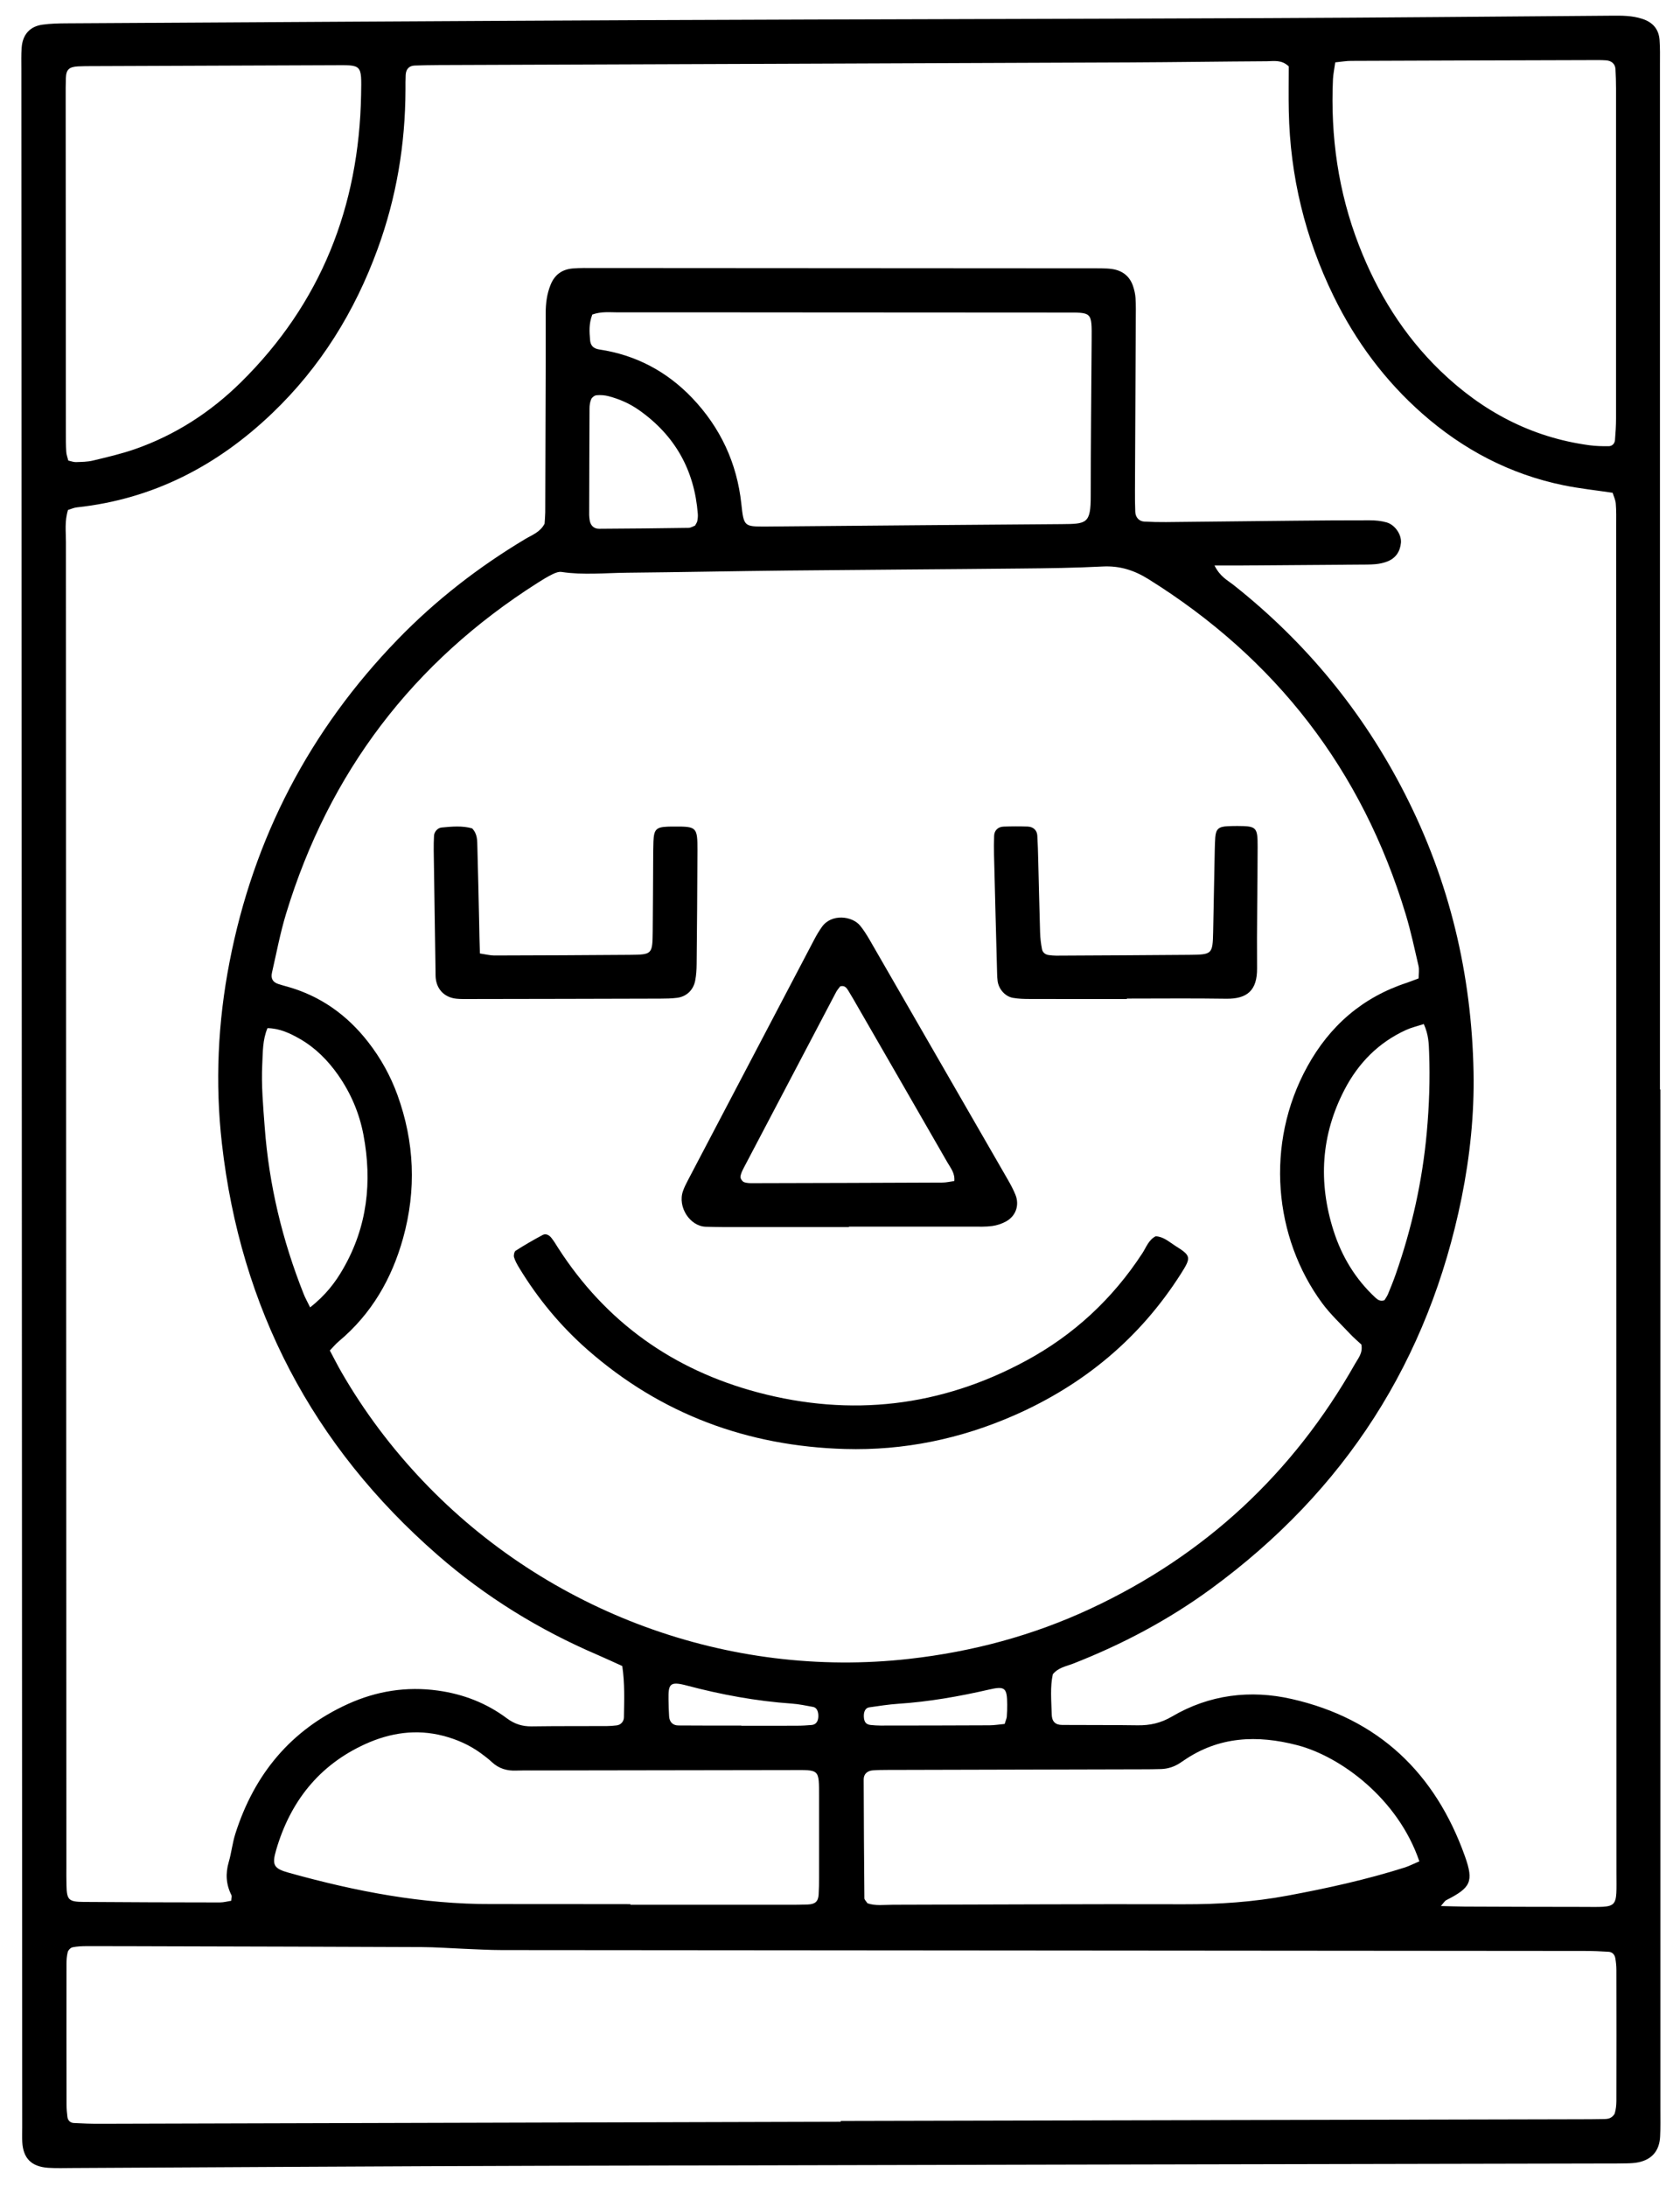 <?xml version="1.0" encoding="utf-8"?>
<!-- Generator: Adobe Illustrator 25.4.1, SVG Export Plug-In . SVG Version: 6.00 Build 0)  -->
<svg version="1.1" id="Layer_1" xmlns="http://www.w3.org/2000/svg" xmlns:xlink="http://www.w3.org/1999/xlink" x="0px" y="0px"
	 viewBox="0 0 332 432" style="enable-background:new 0 0 332 432;" xml:space="preserve">
<g>
	<path d="M328.12,215.2c0,67.19,0,134.37,0,201.56c0,1.76,0.04,3.52-0.05,5.28c-0.14,2.78-1.58,4.49-4.23,5.07
		c-0.77,0.17-1.59,0.2-2.38,0.22c-1.44,0.04-2.88,0.03-4.32,0.03c-69.9,0.15-139.81,0.27-209.71,0.45
		c-31.03,0.08-62.06,0.29-93.1,0.44c-1.6,0.01-3.2,0.06-4.8-0.04c-3.34-0.23-4.96-1.88-5.13-5.13c-0.05-0.96-0.01-1.92-0.01-2.88
		C4.34,284.7,4.28,149.21,4.22,13.72c0-1.44-0.05-2.88,0.06-4.32c0.19-2.57,1.63-4.19,4.13-4.53c1.58-0.22,3.19-0.25,4.78-0.26
		c38.87-0.22,77.74-0.47,116.61-0.64c40.15-0.17,80.3-0.22,120.45-0.39c22.71-0.09,45.43-0.31,68.14-0.48
		c2.08-0.02,4.15-0.04,6.17,0.63c2.06,0.67,3.24,2.02,3.4,4.16c0.12,1.59,0.08,3.2,0.08,4.8c0,67.51,0,135.01,0,202.52
		C328.09,215.2,328.1,215.2,328.12,215.2z M240.01,111.7c1.11,2.24,2.6,2.93,3.81,3.89c14.26,11.3,25.55,25.02,33.82,41.23
		c8.81,17.25,13.19,35.63,13.56,54.94c0.16,8.32-0.7,16.61-2.35,24.79c-6.51,32.17-23.05,57.92-49.52,77.28
		c-8.43,6.17-17.61,11.02-27.34,14.82c-1.32,0.51-2.81,0.72-3.93,2.06c-0.56,2.52-0.29,5.24-0.22,7.94c0.04,1.4,0.69,2.07,2.06,2.08
		c4.96,0.04,9.92-0.01,14.88,0.07c2.46,0.04,4.63-0.44,6.82-1.73c7.38-4.34,15.48-5.33,23.66-3.47
		c17.15,3.89,28.39,14.65,34.24,31.08c1.79,5.03,1.13,6.2-3.69,8.66c-0.33,0.17-0.53,0.56-1.07,1.16c1.84,0.04,3.27,0.1,4.7,0.11
		c7.68,0.03,15.36,0.06,23.04,0.06c7.58,0,6.96,0.62,6.96-7c-0.01-88.62-0.03-177.24-0.05-265.87c0-1.44,0.04-2.88-0.08-4.32
		c-0.06-0.74-0.41-1.45-0.62-2.14c-3.38-0.51-6.57-0.84-9.69-1.48c-10.58-2.17-19.83-7.03-27.92-14.15
		c-7.42-6.54-13.2-14.34-17.53-23.2c-5.63-11.52-8.6-23.7-8.86-36.53c-0.06-3.03-0.01-6.06-0.01-8.87
		c-1.43-1.36-2.93-1.02-4.33-1.01c-9.12,0.05-18.23,0.19-27.35,0.23c-45.43,0.19-90.86,0.35-136.29,0.52c-1.6,0.01-3.2,0.03-4.8,0.1
		c-1.08,0.05-1.69,0.72-1.74,1.88c-0.05,0.96-0.04,1.92-0.04,2.88c-0.03,10.81-1.79,21.33-5.51,31.49
		c-4.51,12.36-11.28,23.3-20.82,32.42c-10.83,10.36-23.53,16.98-38.6,18.6c-0.6,0.06-1.17,0.34-1.76,0.51
		c-0.69,2.19-0.41,4.28-0.41,6.33c0.02,87.18,0.05,174.36,0.09,261.55c0,1.28-0.02,2.56,0.02,3.84c0.07,2.84,0.41,3.22,3.43,3.24
		c8.96,0.07,17.92,0.09,26.87,0.1c0.77,0,1.53-0.22,2.26-0.33c0.02-0.52,0.15-0.88,0.03-1.12c-1.06-2.11-1.19-4.25-0.53-6.52
		c0.54-1.84,0.73-3.78,1.31-5.6c3.73-11.73,10.95-20.5,22.25-25.63c5.64-2.56,11.57-3.51,17.78-2.65c5.03,0.7,9.6,2.47,13.64,5.49
		c1.51,1.12,3.04,1.6,4.87,1.58c4.96-0.07,9.92-0.04,14.88-0.06c0.64,0,1.28-0.06,1.91-0.13c0.81-0.08,1.45-0.74,1.46-1.6
		c0.05-3.34,0.19-6.68-0.33-10.13c-1.71-0.77-3.28-1.51-4.88-2.2c-11.56-4.95-22.16-11.48-31.62-19.74
		c-24.73-21.56-38.93-48.75-42.62-81.29c-1.36-11.96-0.8-23.94,1.51-35.83c4.76-24.55,15.85-45.78,33.23-63.72
		c7.5-7.74,15.95-14.29,25.2-19.83c1.35-0.81,2.94-1.33,3.83-3.03c0.04-0.64,0.12-1.43,0.13-2.22c0.03-6.72,0.04-13.44,0.06-20.16
		c0.02-6.4,0.05-12.8,0.03-19.2c0-1.94,0.23-3.8,0.97-5.62c0.81-2.01,2.29-3.04,4.36-3.22c1.43-0.12,2.88-0.09,4.32-0.09
		c32.47,0.02,64.95,0.04,97.42,0.06c0.96,0,1.92-0.01,2.88,0.01c0.64,0.01,1.28,0.03,1.91,0.12c2.08,0.29,3.55,1.4,4.22,3.42
		c0.25,0.75,0.43,1.55,0.48,2.33c0.09,1.44,0.06,2.88,0.05,4.32c-0.05,11.2-0.11,22.4-0.16,33.59c-0.01,1.44,0,2.88,0.06,4.32
		c0.04,1.07,0.75,1.86,1.75,1.92c1.43,0.08,2.87,0.11,4.31,0.1c8.48-0.08,16.96-0.18,25.43-0.27c4.96-0.05,9.92-0.09,14.88-0.08
		c1.1,0,2.25,0.11,3.3,0.41c1.67,0.48,2.98,2.42,2.83,4.04c-0.16,1.72-1.03,3.03-2.67,3.67c-0.73,0.29-1.53,0.46-2.32,0.54
		c-1.11,0.1-2.24,0.08-3.36,0.09c-7.68,0.06-15.36,0.12-23.03,0.17C243.88,111.71,242.29,111.7,240.01,111.7z M280.35,193.26
		c0-0.9,0.14-1.71-0.02-2.44c-0.79-3.42-1.52-6.87-2.54-10.23c-8.6-28.46-25.62-50.46-50.83-66.19c-2.82-1.76-5.68-2.67-9.03-2.5
		c-5.43,0.28-10.87,0.35-16.31,0.4c-15.35,0.16-30.71,0.24-46.06,0.4c-10.55,0.11-21.11,0.33-31.66,0.43
		c-4.31,0.04-8.62,0.5-12.93-0.15c-0.57-0.09-1.26,0.19-1.81,0.46c-1,0.49-1.96,1.08-2.9,1.68c-24.64,15.64-41.22,37.44-49.72,65.34
		c-1.16,3.81-1.9,7.76-2.79,11.65c-0.27,1.18,0.16,1.89,1.22,2.25c0.6,0.21,1.22,0.36,1.84,0.54c6.54,1.85,11.79,5.6,15.94,10.93
		c2.48,3.18,4.41,6.66,5.79,10.45c3.37,9.31,3.77,18.73,1.12,28.28c-2.24,8.06-6.26,15.01-12.75,20.43
		c-0.59,0.5-1.09,1.11-1.73,1.77c0.81,1.51,1.52,2.94,2.32,4.32c4.5,7.79,9.88,14.94,16.07,21.45
		c24.68,25.97,60.51,39.16,96.07,35.15c12.52-1.41,24.5-4.61,35.89-9.93c22.59-10.53,40-26.71,52.28-48.4
		c0.61-1.08,1.54-2.09,1.22-3.77c-0.66-0.61-1.51-1.33-2.27-2.14c-1.86-1.98-3.87-3.85-5.47-6.02c-9.51-12.9-11.38-31.4-2.95-46.73
		c4.42-8.04,10.9-13.7,19.7-16.57C278.78,193.87,279.5,193.57,280.35,193.26z M166.15,419.11c0-0.05,0-0.11,0-0.16
		c48.61-0.11,97.22-0.22,145.83-0.33c1.6,0,3.2-0.01,4.8-0.04c0.48-0.01,1-0.01,1.41-0.21c0.39-0.19,0.82-0.58,0.93-0.97
		c0.22-0.75,0.3-1.57,0.31-2.36c0.02-8.63,0.02-17.27,0-25.9c0-0.79-0.08-1.6-0.22-2.37c-0.12-0.66-0.59-1.18-1.28-1.23
		c-1.59-0.11-3.19-0.17-4.79-0.17c-71.32-0.06-142.63-0.11-213.95-0.17c-2.56,0-5.11-0.16-7.67-0.26c-2.71-0.11-5.43-0.32-8.14-0.33
		c-16.95-0.08-33.9-0.11-50.85-0.16c-5.12-0.01-10.23-0.04-15.35-0.03c-0.95,0-1.92,0.04-2.85,0.23c-0.37,0.08-0.84,0.55-0.94,0.93
		c-0.2,0.76-0.25,1.57-0.25,2.37c-0.01,9.27-0.01,18.55,0.01,27.82c0,0.8,0.07,1.6,0.17,2.38c0.09,0.71,0.57,1.17,1.26,1.21
		c1.75,0.1,3.51,0.16,5.27,0.15C68.61,419.37,117.38,419.24,166.15,419.11z M13.5,90.98c0.61,0.13,1.07,0.32,1.52,0.3
		c1.11-0.04,2.26-0.04,3.33-0.3c2.79-0.67,5.6-1.32,8.31-2.26c7.97-2.78,14.93-7.28,20.92-13.18c15.84-15.6,23.37-34.73,23.78-56.8
		c0.11-6.19,0.23-5.88-5.62-5.86C49.93,12.94,34.11,13,18.3,13.06c-0.96,0-1.92,0-2.87,0.05c-1.77,0.1-2.34,0.62-2.41,2.26
		c-0.05,1.28-0.04,2.56-0.04,3.83c0.01,22.05,0.02,44.1,0.04,66.15c0,1.28-0.01,2.56,0.07,3.83C13.11,89.8,13.35,90.39,13.5,90.98z
		 M263.87,12.32c-0.2,1.41-0.4,2.35-0.45,3.3c-0.51,11.31,1.04,22.3,5.15,32.88c3.63,9.35,8.81,17.72,16.04,24.72
		c8.27,8,17.98,13.18,29.47,14.73c1.26,0.17,2.54,0.2,3.81,0.19c0.7,0,1.2-0.51,1.26-1.2c0.12-1.43,0.21-2.86,0.21-4.29
		c0.01-21.72,0-43.44,0-65.16c0-1.28-0.04-2.55-0.11-3.83c-0.06-1.04-0.78-1.67-1.89-1.74c-0.48-0.03-0.96-0.05-1.44-0.05
		c-16.29,0.05-32.58,0.09-48.87,0.16C266.12,12.02,265.19,12.19,263.87,12.32z M117.05,62.13c-0.71,1.86-0.57,3.45-0.44,5.04
		c0.09,1.07,0.63,1.68,1.82,1.86c7.22,1.09,13.33,4.32,18.35,9.57c5.59,5.86,8.86,12.89,9.72,20.91c0.48,4.51,0.57,4.5,4.8,4.5
		c0.32,0,0.64,0,0.96-0.01c19.17-0.16,38.35-0.34,57.52-0.47c4.96-0.04,5.78-0.06,5.77-5.62c0-10.23,0.11-20.45,0.18-30.68
		c0.04-5.77,0.13-5.49-5.51-5.49c-18.22-0.01-36.43-0.02-54.65-0.03c-11.18-0.01-22.37-0.02-33.55-0.01
		C120.44,61.7,118.84,61.5,117.05,62.13z M124.58,376.13c0,0.04,0,0.08,0,0.12c10.39,0,20.79,0,31.18,0c1.28,0,2.56,0,3.84-0.05
		c1.5-0.06,2.09-0.59,2.18-1.96c0.07-1.12,0.08-2.24,0.08-3.36c0.01-5.28,0.01-10.55,0-15.83c-0.01-5.73,0.21-5.42-5.57-5.41
		c-17.11,0.02-34.22,0.05-51.33,0.08c-0.96,0-1.92-0.02-2.88,0.02c-1.84,0.09-3.47-0.37-4.85-1.65c-0.7-0.65-1.47-1.24-2.24-1.8
		c-2.23-1.61-4.68-2.7-7.35-3.4c-5.37-1.4-10.52-0.62-15.44,1.61c-9.17,4.16-14.85,11.4-17.63,20.94c-0.87,2.98-0.47,3.66,2.52,4.49
		c13.14,3.66,26.43,6.24,40.15,6.18C106.35,376.1,115.46,376.13,124.58,376.13z M280.49,367.67c-4.23-12.42-15.61-20.73-24.12-22.94
		c-7.91-2.06-15.5-1.77-22.48,3.05c-0.26,0.18-0.53,0.36-0.8,0.53c-1.1,0.7-2.31,1.08-3.61,1.13c-1.28,0.04-2.55,0.05-3.83,0.05
		c-16.13,0.04-32.26,0.08-48.4,0.12c-1.12,0-2.24,0-3.35,0.02c-0.48,0.01-0.96,0.03-1.43,0.07c-1.09,0.09-1.8,0.73-1.79,1.82
		c0.02,7.82,0.07,15.64,0.14,23.46c0,0.26,0.31,0.52,0.6,0.97c1.54,0.56,3.31,0.3,5.03,0.3c19.17-0.03,38.33-0.16,57.5-0.1
		c6.89,0.02,13.71-0.44,20.48-1.7c7.85-1.46,15.64-3.17,23.26-5.59C278.56,368.57,279.39,368.13,280.49,367.67z M281.37,202.28
		c-1.42,0.46-2.51,0.71-3.51,1.17c-5.44,2.48-9.42,6.54-12.15,11.78c-4.66,8.95-5.23,18.29-2.18,27.86
		c1.63,5.11,4.33,9.58,8.29,13.25c0.46,0.43,1,0.78,1.77,0.49c0.21-0.35,0.51-0.74,0.69-1.17c0.55-1.33,1.09-2.66,1.56-4.01
		c3.18-9.08,5.25-18.39,6.12-27.99c0.48-5.26,0.66-10.51,0.46-15.78C282.36,206.14,282.32,204.38,281.37,202.28z M61.29,258.25
		c3.01-2.38,4.95-4.87,6.54-7.66c4.76-8.28,5.74-17.15,4-26.4c-0.81-4.29-2.49-8.24-5-11.83c-2.04-2.91-4.51-5.4-7.61-7.17
		c-1.94-1.1-3.95-2.06-6.36-2.1c-0.98,2.32-0.91,4.73-1.03,7.09c-0.21,4.16,0.17,8.29,0.48,12.44c0.84,11.4,3.48,22.37,7.7,32.98
		C60.29,256.33,60.68,257.01,61.29,258.25z M137.35,103.83c0.18-0.34,0.39-0.61,0.45-0.91c0.09-0.46,0.14-0.95,0.1-1.42
		c-0.67-8.63-4.51-15.48-11.59-20.47c-1.83-1.3-3.88-2.2-6.05-2.77c-0.75-0.2-1.58-0.26-2.36-0.19c-0.39,0.03-0.9,0.41-1.06,0.77
		c-0.25,0.56-0.34,1.23-0.34,1.85c-0.04,7.01-0.05,14.02-0.07,21.03c0,0.32,0.05,0.63,0.09,0.95c0.12,1.06,0.8,1.79,1.87,1.78
		c5.89-0.03,11.79-0.09,17.68-0.18C136.52,104.26,136.96,103.97,137.35,103.83z M146.5,340.85c0,0.01,0,0.03,0,0.04
		c3.67,0,7.34,0.01,11.02-0.01c0.96,0,1.91-0.06,2.87-0.14c0.83-0.07,1.3-0.68,1.33-1.66c0.04-1.03-0.33-1.78-1.03-1.91
		c-1.41-0.26-2.82-0.56-4.25-0.66c-7.03-0.49-13.93-1.77-20.73-3.57c-3.39-0.9-3.64-0.25-3.6,2.75c0.01,1.12,0.05,2.23,0.12,3.35
		c0.07,1.1,0.72,1.78,1.82,1.79C138.2,340.87,142.35,340.85,146.5,340.85z M198.54,340.53c0.25-0.82,0.4-1.12,0.42-1.42
		c0.06-0.8,0.09-1.6,0.08-2.39c-0.01-3.33-0.43-3.71-3.58-2.98c-5.93,1.36-11.89,2.41-17.97,2.81c-1.91,0.13-3.81,0.43-5.7,0.7
		c-0.75,0.1-1.13,0.83-1.08,1.86c0.05,1.05,0.45,1.54,1.37,1.63c0.63,0.06,1.27,0.11,1.91,0.11c7.19-0.01,14.38-0.01,21.58-0.05
		C196.5,340.79,197.43,340.64,198.54,340.53z"/>
	<path d="M167.77,242.39c-8.15,0-16.31,0-24.46,0c-1.28,0-2.56-0.04-3.83-0.07c-3.11-0.08-5.62-3.89-4.51-7.05
		c0.26-0.75,0.63-1.47,1-2.18c8.31-15.85,16.63-31.7,24.96-47.54c0.44-0.85,0.94-1.67,1.49-2.45c1.86-2.67,6-2.19,7.57-0.24
		c0.7,0.86,1.3,1.82,1.86,2.78c9.11,15.78,18.21,31.56,27.3,47.35c0.56,0.97,1.09,1.96,1.51,2.99c0.85,2.07,0.09,4.26-1.9,5.32
		c-0.83,0.44-1.77,0.76-2.7,0.88c-1.26,0.17-2.55,0.12-3.83,0.12c-8.15,0.01-16.31,0-24.46,0
		C167.77,242.32,167.77,242.36,167.77,242.39z M188.59,233.29c0.15-1.59-0.75-2.6-1.36-3.67c-6.2-10.79-12.42-21.57-18.64-32.35
		c-0.32-0.55-0.65-1.1-0.98-1.64c-0.34-0.55-0.72-1.02-1.56-0.8c-0.24,0.33-0.58,0.68-0.8,1.1c-6.1,11.58-12.18,23.16-18.26,34.74
		c-0.29,0.56-0.6,1.17-0.66,1.78c-0.03,0.34,0.36,0.92,0.69,1.05c0.57,0.22,1.25,0.22,1.89,0.21c12.45-0.03,24.9-0.06,37.35-0.12
		C187.02,233.59,187.78,233.4,188.59,233.29z"/>
	<path d="M228.39,244.2c1.55,0.08,2.63,1.1,3.81,1.85c3.21,2.02,3.26,2.27,1.13,5.62c-8.06,12.65-19.11,21.82-32.78,27.85
		c-10.69,4.71-21.94,7.04-33.6,6.7c-19.2-0.56-36.31-6.85-50.85-19.61c-5.33-4.68-9.8-10.09-13.48-16.14
		c-0.41-0.68-0.82-1.39-1.04-2.14c-0.11-0.37,0.05-1.1,0.33-1.28c1.74-1.11,3.53-2.15,5.36-3.12c0.61-0.32,1.27,0.05,1.68,0.57
		c0.5,0.62,0.91,1.31,1.34,1.99c9.43,14.67,22.73,24.1,39.47,28.55c18.42,4.89,36.16,2.84,52.97-6.24
		c9.46-5.11,17.14-12.23,23.03-21.26C226.53,246.35,227,244.9,228.39,244.2z"/>
	<path d="M94.84,188.34c1.28,0.19,2.05,0.4,2.82,0.4c8.94-0.02,17.88-0.06,26.82-0.13c4.41-0.04,4.46-0.11,4.51-4.64
		c0.05-4.79,0.06-9.58,0.09-14.37c0.01-1.12,0-2.24,0.05-3.35c0.1-2.41,0.54-2.86,2.77-2.96c0.48-0.02,0.96-0.02,1.44-0.02
		c4.31-0.02,4.5,0.14,4.49,4.61c-0.02,7.5-0.09,15.01-0.16,22.51c-0.01,1.11-0.07,2.24-0.29,3.33c-0.36,1.86-1.74,3.15-3.57,3.38
		c-1.1,0.14-2.23,0.16-3.34,0.16c-12.61,0.04-25.23,0.06-37.84,0.08c-0.8,0-1.6,0.02-2.39-0.06c-2.3-0.22-3.85-1.73-4.12-3.95
		c-0.06-0.47-0.04-0.96-0.05-1.43c-0.12-7.98-0.24-15.96-0.36-23.95c-0.01-0.96,0.01-1.92,0.06-2.87c0.05-0.8,0.74-1.55,1.49-1.62
		c2.06-0.2,4.12-0.38,6.04,0.17c1.1,1.14,1,2.47,1.04,3.72c0.15,4.95,0.23,9.9,0.35,14.84C94.71,184.1,94.77,186,94.84,188.34z"/>
	<path d="M222.69,197.34c-6.39,0-12.78,0.01-19.17-0.01c-1.11,0-2.24-0.03-3.33-0.22c-1.56-0.27-2.82-1.72-3.04-3.31
		c-0.07-0.47-0.08-0.95-0.1-1.43c-0.21-7.82-0.42-15.64-0.61-23.46c-0.03-1.28-0.03-2.55,0.02-3.83c0.04-1.04,0.76-1.76,1.85-1.8
		c1.59-0.06,3.19-0.06,4.78-0.01c1.1,0.04,1.83,0.72,1.9,1.76c0.1,1.59,0.14,3.19,0.18,4.78c0.13,4.79,0.22,9.58,0.37,14.37
		c0.03,1.11,0.17,2.23,0.38,3.32c0.13,0.66,0.66,1.07,1.36,1.16c0.47,0.06,0.95,0.11,1.43,0.11c8.78-0.05,17.57-0.08,26.35-0.16
		c4.5-0.04,4.58-0.14,4.68-4.53c0.12-5.43,0.21-10.86,0.32-16.29c0.02-0.8,0.04-1.6,0.1-2.39c0.13-1.64,0.67-2.12,2.47-2.2
		c0.64-0.03,1.28-0.04,1.92-0.04c3.76,0.02,3.99,0.2,3.98,4.14c-0.01,7.99-0.18,15.97-0.11,23.96c0.04,4.36-1.94,6.08-6.1,6.02
		c-6.55-0.1-13.1-0.03-19.64-0.03C222.69,197.28,222.69,197.31,222.69,197.34z"/>
</g>
</svg>
